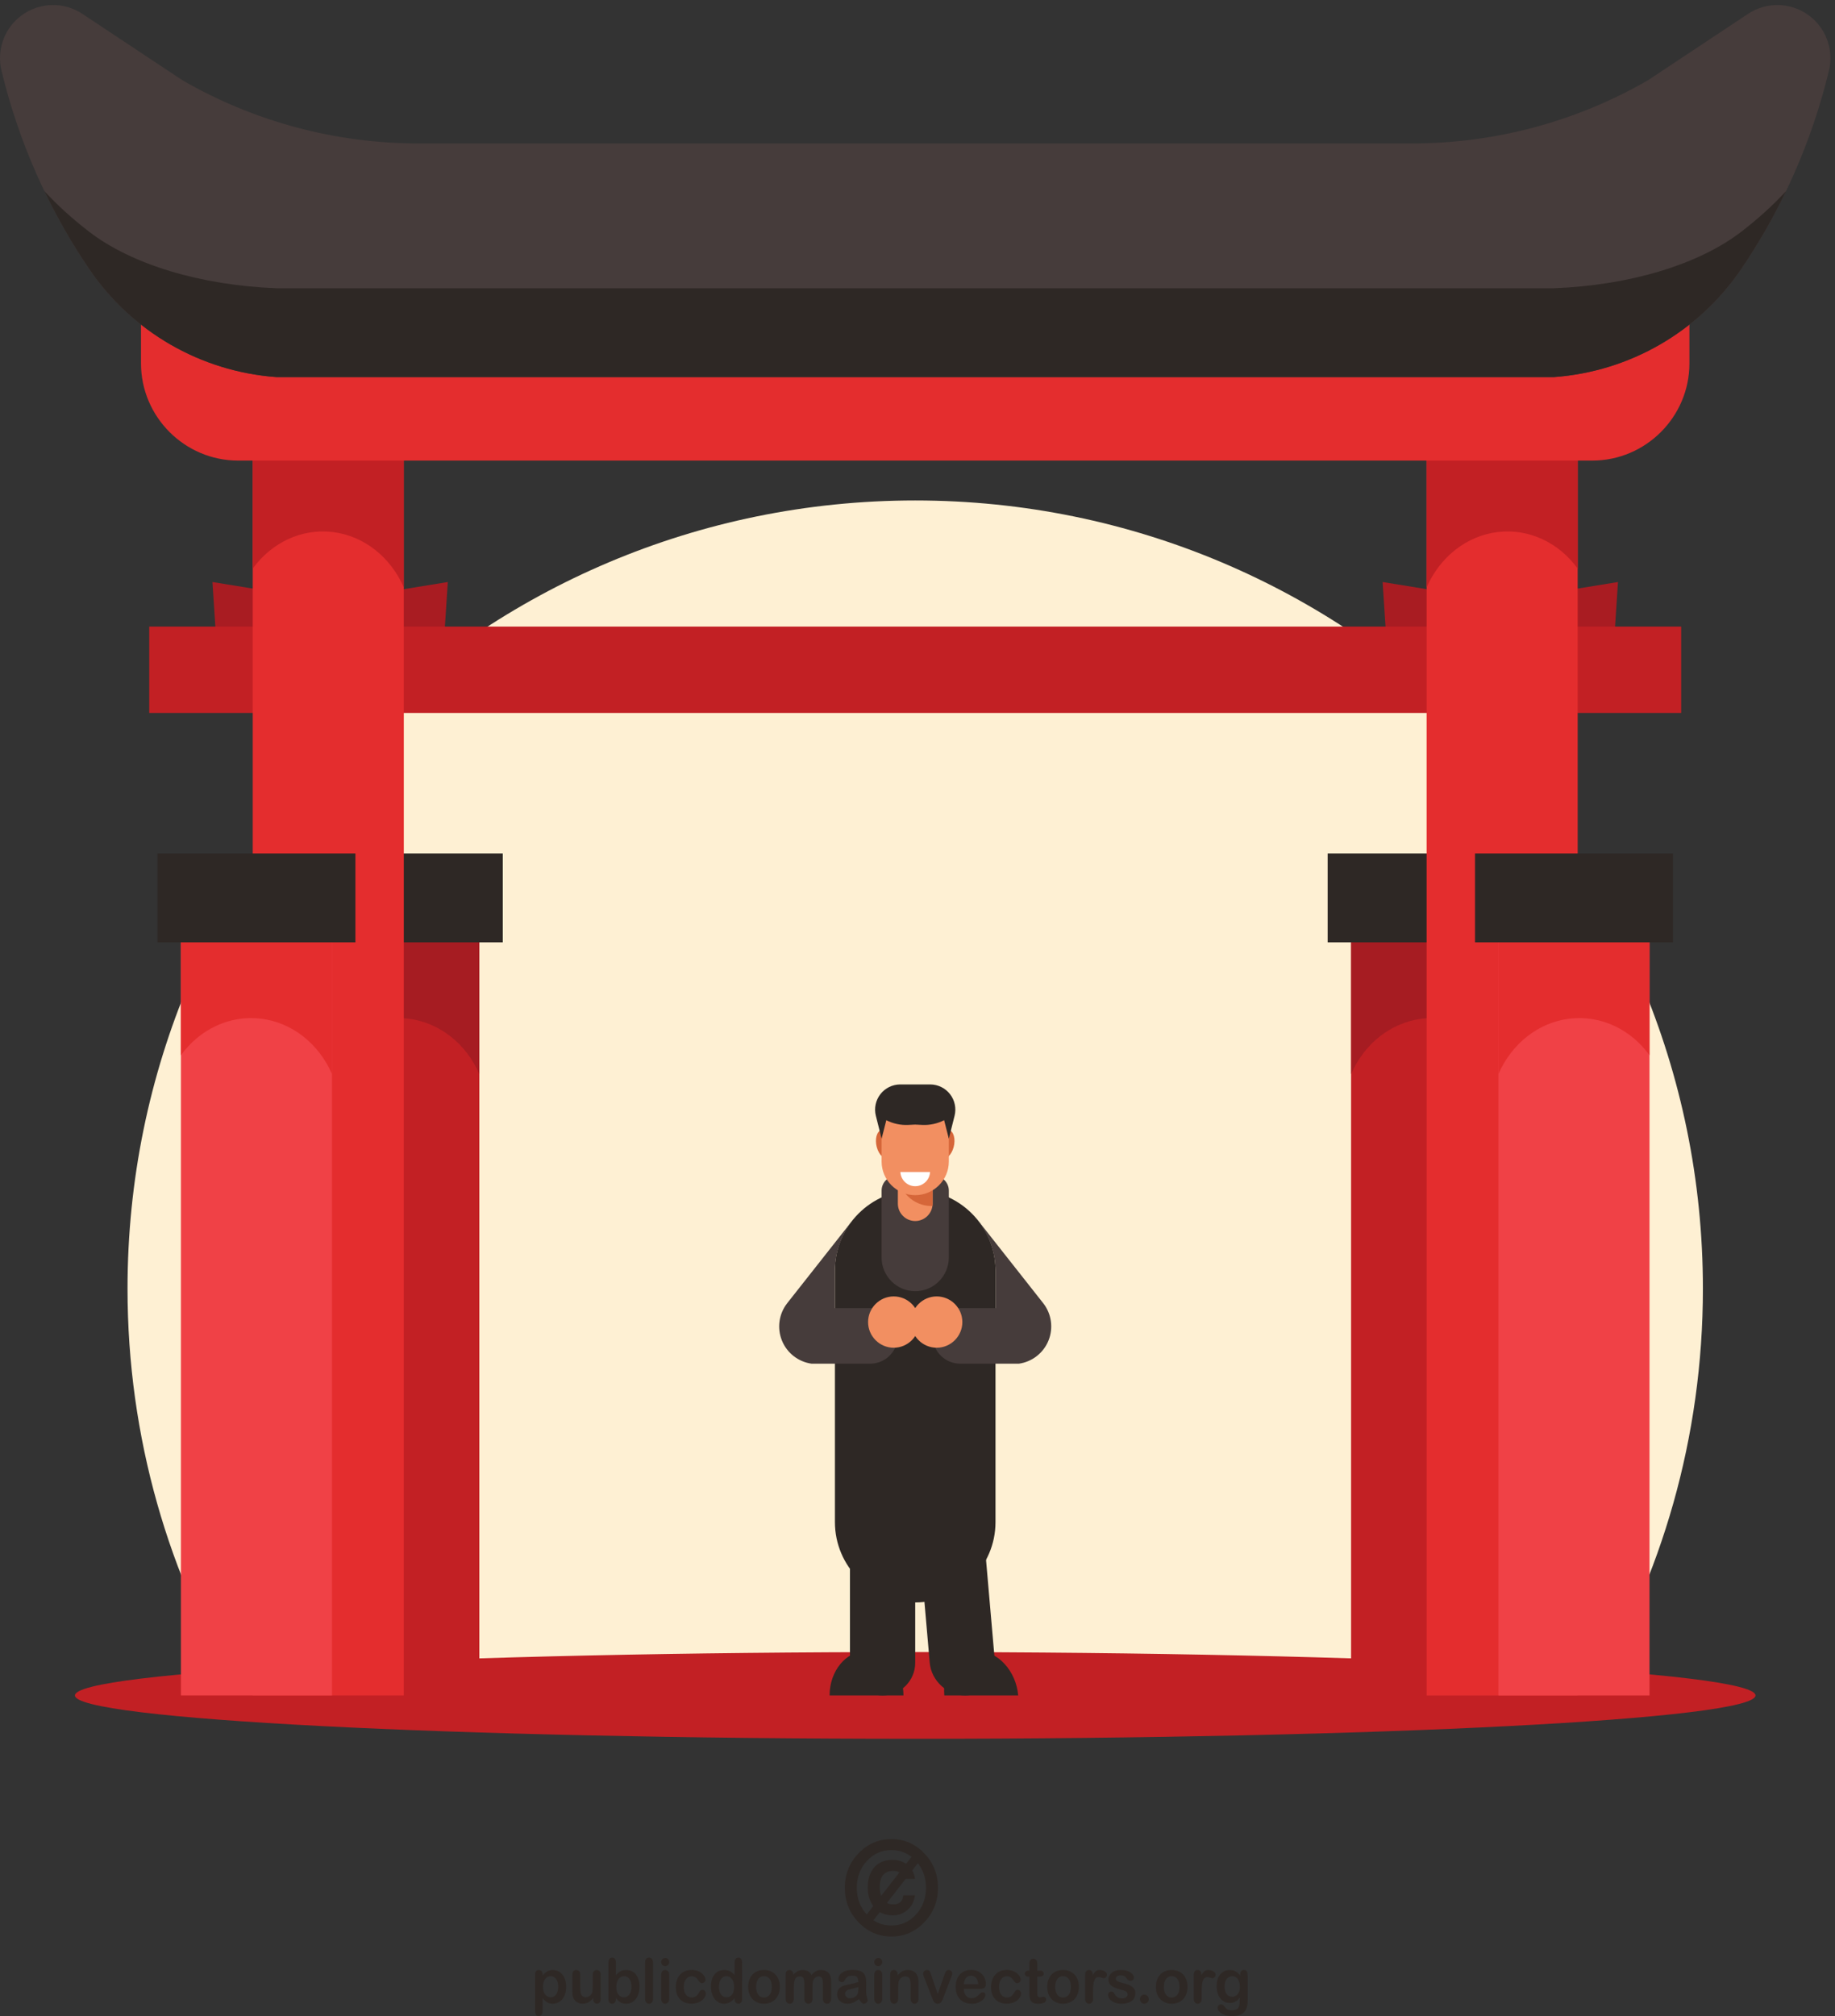 <?xml version="1.0" encoding="UTF-8" standalone="no"?>
<!-- Created with Inkscape (http://www.inkscape.org/) -->

<svg
   version="1.1"
   id="svg1"
   width="607.36"
   height="666.893"
   viewBox="0 0 607.36 666.893"
   sodipodi:docname="japan-gate-clipart.svg"
   inkscape:version="1.4 (e7c3feb100, 2024-10-09)"
   xmlns:inkscape="http://www.inkscape.org/namespaces/inkscape"
   xmlns:sodipodi="http://sodipodi.sourceforge.net/DTD/sodipodi-0.dtd"
   xmlns="http://www.w3.org/2000/svg"
   xmlns:svg="http://www.w3.org/2000/svg">
  <rect x="0" y="0" width="607.36" height="666.893" fill="#333333" stroke="none"/>
  <defs
     id="defs1" />
  <sodipodi:namedview
     id="namedview1"
     pagecolor="#505050"
     bordercolor="#ffffff"
     borderopacity="1"
     inkscape:showpageshadow="0"
     inkscape:pageopacity="0"
     inkscape:pagecheckerboard="1"
     inkscape:deskcolor="#d1d1d1"
     inkscape:zoom="1.2220845"
     inkscape:cx="303.57965"
     inkscape:cy="333.44666"
     inkscape:window-width="1920"
     inkscape:window-height="1002"
     inkscape:window-x="0"
     inkscape:window-y="0"
     inkscape:window-maximized="1"
     inkscape:current-layer="g1">
    <inkscape:page
       x="0"
       y="0"
       inkscape:label="1"
       id="page1"
       width="607.36"
       height="666.893"
       margin="0"
       bleed="0" />
  </sodipodi:namedview>
  <g
     id="g1"
     inkscape:groupmode="layer"
     inkscape:label="1">
    <g
       id="group-R5">
      <path
         id="path2"
         d="m 1389.17,72.922 c 0,5.457 -0.78,10.18 -2.4,14.027 -1.57,3.922 -3.78,6.941 -6.62,9.07 -2.83,2.07 -5.95,3.129 -9.39,3.129 -5.45,0 -10.06,-2.297 -13.81,-6.758 -3.75,-4.512 -5.63,-11.09 -5.63,-19.82 0,-8.23 1.88,-14.629 5.57,-19.141 3.75,-4.578 8.38,-6.891 13.87,-6.891 3.28,0 6.34,1 9.16,3.019 2.76,1.992 5.02,4.973 6.72,8.922 1.7,4.019 2.53,8.809 2.53,14.441 z m -38.76,30.09 v -2.492 c 3.71,4.761 7.55,8.332 11.56,10.539 4.02,2.25 8.59,3.39 13.67,3.39 6.07,0 11.68,-1.648 16.81,-4.929 5.1,-3.278 9.15,-8.04 12.13,-14.372 2.97,-6.316 4.44,-13.758 4.44,-22.387 0,-6.332 -0.83,-12.242 -2.55,-17.492 -1.71,-5.328 -4.07,-9.82 -7.06,-13.41 -3,-3.609 -6.56,-6.399 -10.62,-8.309 -4.1,-1.98 -8.5,-2.93 -13.15,-2.93 -5.68,0 -10.43,1.18 -14.27,3.551 -3.87,2.359 -7.51,5.82 -10.96,10.418 V 13.609 C 1350.41,4.52 1347.23,0 1340.9,0 c -3.72,0 -6.2,1.148 -7.37,3.492 -1.22,2.348 -1.82,5.77 -1.82,10.25 v 89.129 c 0,3.93 0.79,6.879 2.46,8.809 1.66,1.922 3.9,2.922 6.73,2.922 2.81,0 5.09,-1 6.85,-3.012 1.76,-2.008 2.66,-4.871 2.66,-8.578"
         style="fill:#2e2825;fill-opacity:1;fill-rule:nonzero;stroke:none"
         transform="matrix(0.133,0,0,-0.133,0,666.893)" />
      <path
         id="path3"
         d="m 1476.32,42.301 v 2.598 c -2.38,-3.109 -4.86,-5.719 -7.48,-7.828 -2.6,-2.16 -5.46,-3.719 -8.53,-4.738 -3.13,-1.023 -6.64,-1.551 -10.61,-1.551 -4.75,0 -9.04,1.051 -12.85,3.09 -3.8,2.07 -6.74,4.918 -8.79,8.539 -2.5,4.398 -3.7,10.711 -3.7,18.891 V 102.23 c 0,4.102 0.89,7.211 2.69,9.25 1.78,2.04 4.14,3.059 7.08,3.059 3,0 5.41,-1.019 7.25,-3.109 1.84,-2.071 2.75,-5.16 2.75,-9.2 V 69.148 c 0,-4.75 0.38,-8.777 1.13,-12.008 0.81,-3.262 2.2,-5.809 4.22,-7.68 1.96,-1.812 4.69,-2.73 8.12,-2.73 3.37,0 6.5,1.039 9.43,3.102 2.97,2.047 5.12,4.738 6.46,8.066 1.11,2.934 1.66,9.332 1.66,19.211 V 102.23 c 0,4.04 0.92,7.129 2.77,9.2 1.82,2.09 4.18,3.109 7.15,3.109 2.95,0 5.32,-1.019 7.1,-3.059 1.77,-2.039 2.65,-5.148 2.65,-9.25 V 42.41 c 0,-3.918 -0.82,-6.879 -2.54,-8.828 -1.7,-1.992 -3.91,-2.941 -6.62,-2.941 -2.7,0 -4.92,1.039 -6.7,3.031 -1.76,2.07 -2.64,4.91 -2.64,8.629"
         style="fill:#2e2825;fill-opacity:1;fill-rule:nonzero;stroke:none"
         transform="matrix(0.133,0,0,-0.133,0,666.893)" />
      <path
         id="path4"
         d="m 1533.71,72.102 c 0,-8.211 1.78,-14.5 5.37,-18.93 3.61,-4.391 8.34,-6.633 14.2,-6.633 4.98,0 9.23,2.281 12.86,6.781 3.62,4.519 5.42,10.949 5.42,19.391 0,5.488 -0.75,10.16 -2.26,14.078 -1.51,3.953 -3.65,6.992 -6.38,9.121 -2.79,2.141 -5.96,3.238 -9.64,3.238 -3.81,0 -7.11,-1.098 -10.08,-3.238 -2.97,-2.129 -5.27,-5.238 -6.97,-9.32 -1.69,-4.019 -2.52,-8.84 -2.52,-14.488 z m -0.94,61.378 v -31.558 c 3.67,4.07 7.49,7.117 11.35,9.308 3.86,2.141 8.67,3.219 14.35,3.219 6.58,0 12.34,-1.648 17.29,-4.867 4.94,-3.312 8.81,-7.992 11.52,-14.16 2.75,-6.172 4.1,-13.5 4.1,-21.961 0,-6.269 -0.75,-11.992 -2.25,-17.25 -1.54,-5.191 -3.72,-9.699 -6.63,-13.57 -2.93,-3.809 -6.45,-6.742 -10.56,-8.91 -4.15,-2.051 -8.7,-3.109 -13.67,-3.109 -3.02,0 -5.91,0.391 -8.61,1.129 -2.67,0.762 -4.98,1.75 -6.81,3.019 -1.92,1.172 -3.52,2.492 -4.86,3.77 -1.32,1.32 -3.05,3.281 -5.22,5.891 v -2.019 c 0,-3.891 -0.92,-6.82 -2.71,-8.828 -1.76,-1.992 -4.07,-2.961 -6.79,-2.961 -2.83,0 -5.04,0.969 -6.73,2.961 -1.65,2.047 -2.48,4.957 -2.48,8.828 v 90.172 c 0,4.148 0.8,7.316 2.44,9.449 1.61,2.16 3.85,3.219 6.77,3.219 3.02,0 5.38,-1.012 7,-3.07 1.66,-2.02 2.5,-4.91 2.5,-8.7"
         style="fill:#2e2825;fill-opacity:1;fill-rule:nonzero;stroke:none"
         transform="matrix(0.133,0,0,-0.133,0,666.893)" />
      <path
         id="path5"
         d="m 1605.35,43.18 v 89.531 c 0,4.148 0.88,7.25 2.61,9.379 1.8,2.101 4.16,3.16 7.16,3.16 3,0 5.4,-1.02 7.25,-3.129 1.8,-2.082 2.76,-5.242 2.76,-9.41 V 43.18 c 0,-4.18 -0.96,-7.34 -2.81,-9.449 -1.85,-2.051 -4.26,-3.109 -7.2,-3.109 -2.9,0 -5.22,1.09 -7.05,3.25 -1.82,2.18 -2.72,5.258 -2.72,9.309"
         style="fill:#2e2825;fill-opacity:1;fill-rule:nonzero;stroke:none"
         transform="matrix(0.133,0,0,-0.133,0,666.893)" />
      <path
         id="path6"
         d="M 1665.33,102.809 V 43.18 c 0,-4.16 -0.97,-7.281 -2.81,-9.398 -1.9,-2.07 -4.3,-3.16 -7.17,-3.16 -2.91,0 -5.28,1.09 -7.07,3.238 -1.8,2.191 -2.74,5.269 -2.74,9.32 V 102.23 c 0,4.04 0.94,7.129 2.74,9.2 1.79,2.09 4.16,3.109 7.07,3.109 2.87,0 5.27,-1.019 7.17,-3.109 1.84,-2.071 2.81,-4.93 2.81,-8.621 z m -9.79,21.351 c -2.75,0 -5.09,0.879 -7.09,2.692 -1.9,1.75 -2.91,4.269 -2.91,7.507 0,2.911 1.01,5.289 3.02,7.211 2,1.899 4.33,2.789 6.98,2.789 2.56,0 4.85,-0.828 6.82,-2.527 1.97,-1.723 2.97,-4.242 2.97,-7.473 0,-3.211 -0.98,-5.687 -2.91,-7.449 -1.94,-1.789 -4.2,-2.75 -6.88,-2.75"
         style="fill:#2e2825;fill-opacity:1;fill-rule:nonzero;stroke:none"
         transform="matrix(0.133,0,0,-0.133,0,666.893)" />
      <path
         id="path7"
         d="m 1756.62,56.18 c 0,-2.559 -0.73,-5.32 -2.19,-8.238 -1.5,-2.922 -3.74,-5.691 -6.77,-8.352 -3,-2.641 -6.81,-4.758 -11.4,-6.371 -4.59,-1.649 -9.76,-2.438 -15.49,-2.438 -12.24,0 -21.77,3.73 -28.64,11.148 -6.84,7.449 -10.28,17.391 -10.28,29.902 0,8.457 1.56,15.969 4.69,22.457 3.13,6.461 7.71,11.531 13.63,15.07 5.93,3.571 13.06,5.352 21.29,5.352 5.14,0 9.84,-0.801 14.12,-2.352 4.27,-1.57 7.89,-3.597 10.86,-6.039 2.97,-2.48 5.23,-5.121 6.82,-7.898 1.58,-2.793 2.34,-5.41 2.34,-7.832 0,-2.441 -0.9,-4.531 -2.64,-6.258 -1.77,-1.73 -3.88,-2.582 -6.4,-2.582 -1.66,0 -3.01,0.48 -4.12,1.359 -1.06,0.852 -2.29,2.23 -3.66,4.242 -2.4,3.82 -4.94,6.707 -7.56,8.668 -2.64,1.891 -5.99,2.879 -10.01,2.879 -5.88,0 -10.59,-2.418 -14.15,-7.18 -3.59,-4.797 -5.36,-11.297 -5.36,-19.57 0,-3.859 0.46,-7.469 1.39,-10.699 0.91,-3.269 2.24,-6.027 3.97,-8.328 1.74,-2.301 3.82,-4.031 6.29,-5.211 2.47,-1.211 5.18,-1.789 8.11,-1.789 3.98,0 7.36,0.938 10.2,2.867 2.83,1.934 5.33,4.863 7.5,8.75 1.21,2.371 2.51,4.172 3.91,5.492 1.42,1.32 3.14,1.949 5.16,1.949 2.41,0 4.41,-0.941 6.02,-2.848 1.57,-1.961 2.37,-3.98 2.37,-6.152"
         style="fill:#2e2825;fill-opacity:1;fill-rule:nonzero;stroke:none"
         transform="matrix(0.133,0,0,-0.133,0,666.893)" />
      <path
         id="path8"
         d="m 1789.2,72.711 c 0,-5.601 0.83,-10.34 2.49,-14.289 1.68,-3.953 3.93,-6.871 6.83,-8.863 2.92,-2.019 6.08,-3.019 9.48,-3.019 3.49,0 6.66,0.973 9.53,2.84 2.89,1.902 5.16,4.812 6.9,8.723 1.72,3.879 2.57,8.777 2.57,14.609 0,5.52 -0.85,10.219 -2.57,14.199 -1.74,3.961 -4.04,6.98 -6.95,9.109 -2.93,2.07 -6.12,3.129 -9.59,3.129 -3.62,0 -6.85,-1.098 -9.71,-3.238 -2.83,-2.129 -5.07,-5.238 -6.63,-9.238 -1.55,-4.024 -2.35,-8.633 -2.35,-13.961 z m 38.88,-30.301 v 2.019 c -2.66,-3.168 -5.27,-5.75 -7.89,-7.711 -2.54,-2.008 -5.36,-3.527 -8.38,-4.559 -3.01,-1.012 -6.31,-1.539 -9.87,-1.539 -4.73,0 -9.14,1.059 -13.16,3.109 -4.02,2.168 -7.51,5.121 -10.45,9 -2.94,3.871 -5.18,8.43 -6.71,13.699 -1.55,5.219 -2.29,10.902 -2.29,17.031 0,12.871 3.03,22.98 9.06,30.18 6.06,7.211 13.99,10.808 23.83,10.808 5.7,0 10.51,-1.039 14.42,-3.117 3.9,-2 7.73,-5.152 11.44,-9.41 v 30.476 c 0,4.243 0.8,7.442 2.43,9.602 1.61,2.18 3.9,3.25 6.91,3.25 2.99,0 5.29,-0.988 6.93,-2.961 1.6,-1.988 2.44,-4.937 2.44,-8.809 V 42.41 c 0,-3.918 -0.88,-6.879 -2.62,-8.828 -1.75,-1.992 -3.98,-2.961 -6.75,-2.961 -2.68,0 -4.94,1.008 -6.71,3.051 -1.75,2.027 -2.63,4.918 -2.63,8.738"
         style="fill:#2e2825;fill-opacity:1;fill-rule:nonzero;stroke:none"
         transform="matrix(0.133,0,0,-0.133,0,666.893)" />
      <path
         id="path9"
         d="m 1920.83,72.539 c 0,8.391 -1.8,14.961 -5.33,19.652 -3.55,4.66 -8.34,7.027 -14.31,7.027 -3.89,0 -7.28,-1.047 -10.23,-3.137 -2.94,-2.121 -5.2,-5.211 -6.8,-9.293 -1.59,-4.039 -2.4,-8.777 -2.4,-14.25 0,-5.399 0.81,-10.098 2.36,-14.117 1.56,-4.031 3.81,-7.121 6.75,-9.274 2.91,-2.137 6.38,-3.188 10.32,-3.188 5.97,0 10.76,2.34 14.31,7.051 3.53,4.699 5.33,11.227 5.33,19.527 z m 19.85,0 c 0,-6.109 -0.93,-11.797 -2.76,-17.02 -1.83,-5.148 -4.49,-9.621 -7.94,-13.359 -3.51,-3.738 -7.66,-6.531 -12.48,-8.578 -4.83,-1.992 -10.31,-2.961 -16.31,-2.961 -5.98,0 -11.38,0.969 -16.15,3.019 -4.78,2.008 -8.94,4.899 -12.45,8.66 -3.48,3.769 -6.13,8.16 -7.97,13.281 -1.8,5.149 -2.7,10.77 -2.7,17 0,6.25 0.93,11.957 2.74,17.129 1.84,5.219 4.46,9.629 7.89,13.34 3.44,3.668 7.58,6.5 12.49,8.48 4.9,2.008 10.25,3.008 16.15,3.008 5.99,0 11.43,-1 16.31,-3.039 4.86,-2 9.04,-4.898 12.51,-8.629 3.5,-3.723 6.14,-8.18 7.91,-13.332 1.86,-5.117 2.76,-10.797 2.76,-17"
         style="fill:#2e2825;fill-opacity:1;fill-rule:nonzero;stroke:none"
         transform="matrix(0.133,0,0,-0.133,0,666.893)" />
      <path
         id="path10"
         d="m 2024.21,89.59 c -1.48,-3.488 -2.18,-9.648 -2.18,-18.508 V 43.641 c 0,-4.309 -0.93,-7.59 -2.84,-9.77 -1.87,-2.16 -4.39,-3.25 -7.48,-3.25 -2.96,0 -5.39,1.09 -7.23,3.25 -1.87,2.18 -2.78,5.461 -2.78,9.77 v 32.93 c 0,5.18 -0.19,9.199 -0.53,12.109 -0.34,2.84 -1.25,5.219 -2.76,7.062 -1.46,1.859 -3.84,2.777 -7.07,2.777 -6.46,0 -10.72,-2.328 -12.79,-7 -2.07,-4.609 -3.05,-11.27 -3.05,-19.969 V 43.641 c 0,-4.301 -0.95,-7.551 -2.79,-9.691 -1.88,-2.238 -4.33,-3.328 -7.33,-3.328 -3.02,0 -5.5,1.09 -7.4,3.328 -1.92,2.141 -2.83,5.391 -2.83,9.68 v 59.082 c 0,3.891 0.82,6.84 2.52,8.848 1.74,2.011 4,3.043 6.82,3.043 2.69,0 4.96,-0.942 6.76,-2.832 1.8,-1.891 2.71,-4.481 2.71,-7.821 v -1.969 c 3.42,4.29 7.1,7.45 11,9.45 3.9,2.011 8.3,3.019 13.04,3.019 4.96,0 9.22,-1.039 12.8,-3.117 3.59,-2.043 6.52,-5.184 8.82,-9.352 3.34,4.2 6.92,7.379 10.75,9.411 3.81,2.05 8.03,3.058 12.65,3.058 5.45,0 10.1,-1.078 13.99,-3.34 3.92,-2.211 6.83,-5.379 8.78,-9.519 1.7,-3.731 2.53,-9.598 2.53,-17.629 V 43.641 c 0,-4.309 -0.94,-7.59 -2.8,-9.77 -1.92,-2.16 -4.38,-3.25 -7.48,-3.25 -3.01,0 -5.45,1.09 -7.34,3.328 -1.94,2.141 -2.89,5.391 -2.89,9.691 v 34.738 c 0,4.441 -0.18,7.992 -0.53,10.66 -0.37,2.711 -1.35,4.922 -2.96,6.742 -1.58,1.82 -4.01,2.738 -7.22,2.738 -2.6,0 -5.09,-0.82 -7.4,-2.398 -2.38,-1.641 -4.16,-3.801 -5.49,-6.531 v 0"
         style="fill:#2e2825;fill-opacity:1;fill-rule:nonzero;stroke:none"
         transform="matrix(0.133,0,0,-0.133,0,666.893)" />
      <path
         id="path11"
         d="m 2136.23,72.148 c -2.91,-1.129 -7.13,-2.277 -12.66,-3.539 -5.54,-1.23 -9.37,-2.121 -11.49,-2.719 -2.13,-0.602 -4.16,-1.719 -6.07,-3.391 -1.95,-1.738 -2.93,-4.078 -2.93,-7.109 0,-3.148 1.15,-5.789 3.4,-7.992 2.28,-2.207 5.26,-3.289 8.94,-3.289 3.9,0 7.53,0.91 10.83,2.699 3.31,1.773 5.76,4.113 7.27,6.91 1.8,3.141 2.71,8.262 2.71,15.492 z m 1.28,-29.898 c -4.79,-3.891 -9.41,-6.789 -13.87,-8.699 -4.46,-1.98 -9.49,-2.93 -15.02,-2.93 -5.11,0 -9.52,1.059 -13.39,3.109 -3.87,2.109 -6.8,4.949 -8.89,8.57 -2.05,3.57 -3.11,7.418 -3.11,11.621 0,5.648 1.76,10.449 5.17,14.438 3.4,3.961 8.11,6.641 14.1,8.012 1.25,0.301 4.39,0.961 9.33,2.008 5.03,1.09 9.25,2.043 12.85,2.922 3.52,0.871 7.4,1.941 11.55,3.191 -0.26,5.469 -1.3,9.469 -3.15,12.059 -1.88,2.519 -5.76,3.769 -11.57,3.769 -5.05,0 -8.81,-0.711 -11.38,-2.172 -2.52,-1.449 -4.71,-3.668 -6.49,-6.629 -1.84,-2.898 -3.09,-4.84 -3.84,-5.758 -0.77,-0.953 -2.38,-1.371 -4.8,-1.371 -2.26,0 -4.17,0.731 -5.77,2.191 -1.64,1.508 -2.44,3.379 -2.44,5.738 0,3.621 1.23,7.172 3.68,10.551 2.47,3.449 6.32,6.258 11.53,8.52 5.21,2.211 11.73,3.32 19.51,3.32 8.67,0 15.52,-1.109 20.53,-3.231 4.96,-2.121 8.43,-5.488 10.5,-10.171 2.07,-4.61 3.09,-10.778 3.09,-18.438 0,-4.832 0,-8.973 -0.03,-12.332 -0.04,-3.398 -0.06,-7.149 -0.11,-11.277 0,-3.871 0.62,-7.93 1.86,-12.121 1.2,-4.211 1.82,-6.93 1.82,-8.121 0,-2.121 -0.97,-4.059 -2.87,-5.801 -1.86,-1.719 -4.05,-2.598 -6.45,-2.598 -2.06,0 -4.02,0.969 -6.04,2.961 -1.97,2.008 -4.07,4.91 -6.3,8.668"
         style="fill:#2e2825;fill-opacity:1;fill-rule:nonzero;stroke:none"
         transform="matrix(0.133,0,0,-0.133,0,666.893)" />
      <path
         id="path12"
         d="M 2195.5,102.809 V 43.18 c 0,-4.16 -0.94,-7.281 -2.8,-9.398 -1.88,-2.07 -4.26,-3.16 -7.17,-3.16 -2.89,0 -5.27,1.09 -7.06,3.238 -1.83,2.191 -2.74,5.269 -2.74,9.32 V 102.23 c 0,4.04 0.91,7.129 2.74,9.2 1.79,2.09 4.17,3.109 7.06,3.109 2.91,0 5.29,-1.019 7.17,-3.109 1.86,-2.071 2.8,-4.93 2.8,-8.621 z m -9.77,21.351 c -2.73,0 -5.07,0.879 -7.03,2.692 -1.96,1.75 -2.97,4.269 -2.97,7.507 0,2.911 1.02,5.289 3.03,7.211 1.99,1.899 4.34,2.789 6.97,2.789 2.57,0 4.86,-0.828 6.84,-2.527 1.96,-1.723 2.93,-4.242 2.93,-7.473 0,-3.211 -0.94,-5.687 -2.89,-7.449 -1.93,-1.789 -4.23,-2.75 -6.88,-2.75"
         style="fill:#2e2825;fill-opacity:1;fill-rule:nonzero;stroke:none"
         transform="matrix(0.133,0,0,-0.133,0,666.893)" />
      <path
         id="path13"
         d="m 2233.94,103.121 v -2.461 c 3.46,4.762 7.26,8.281 11.36,10.512 4.14,2.238 8.88,3.367 14.28,3.367 5.18,0 9.87,-1.168 14,-3.57 4.06,-2.36 7.15,-5.688 9.16,-10 1.32,-2.547 2.14,-5.297 2.55,-8.207 0.36,-2.902 0.58,-6.633 0.58,-11.18 V 43.18 c 0,-4.16 -0.93,-7.281 -2.73,-9.398 -1.82,-2.07 -4.18,-3.16 -7.06,-3.16 -2.94,0 -5.34,1.09 -7.11,3.25 -1.87,2.18 -2.8,5.258 -2.8,9.309 v 34.379 c 0,6.852 -0.88,12.031 -2.69,15.621 -1.84,3.609 -5.47,5.43 -10.88,5.43 -3.51,0 -6.73,-1.098 -9.62,-3.309 -2.89,-2.16 -5.02,-5.191 -6.36,-9.031 -0.97,-3.078 -1.48,-8.801 -1.48,-17.27 V 43.18 c 0,-4.18 -0.91,-7.34 -2.78,-9.449 -1.87,-2.051 -4.27,-3.109 -7.2,-3.109 -2.83,0 -5.19,1.09 -7.02,3.238 -1.87,2.191 -2.76,5.269 -2.76,9.32 v 59.629 c 0,3.961 0.81,6.863 2.48,8.812 1.6,1.949 3.9,2.918 6.73,2.918 1.71,0 3.31,-0.457 4.68,-1.289 1.45,-0.84 2.53,-2.168 3.38,-3.82 0.82,-1.75 1.29,-3.84 1.29,-6.309"
         style="fill:#2e2825;fill-opacity:1;fill-rule:nonzero;stroke:none"
         transform="matrix(0.133,0,0,-0.133,0,666.893)" />
      <path
         id="path14"
         d="m 2317.61,101.699 15.98,-46.867 17.24,48.91 c 1.38,3.938 2.7,6.688 4.02,8.34 1.34,1.629 3.28,2.457 5.93,2.457 2.51,0 4.64,-0.879 6.44,-2.668 1.73,-1.75 2.62,-3.762 2.62,-6.141 0,-0.89 -0.18,-1.929 -0.49,-3.109 -0.28,-1.242 -0.64,-2.371 -1.07,-3.461 -0.42,-1.012 -0.85,-2.238 -1.42,-3.59 l -18.97,-49.148 c -0.54,-1.402 -1.24,-3.223 -2.06,-5.391 -0.86,-2.152 -1.82,-3.973 -2.84,-5.57 -1.05,-1.512 -2.32,-2.68 -3.82,-3.539 -1.56,-0.863 -3.4,-1.301 -5.58,-1.301 -2.8,0 -5.02,0.66 -6.71,1.98 -1.67,1.348 -2.9,2.789 -3.69,4.41 -0.78,1.57 -2.15,4.719 -4.02,9.41 l -18.85,48.609 c -0.43,1.188 -0.9,2.41 -1.37,3.617 -0.44,1.211 -0.79,2.422 -1.13,3.704 -0.31,1.289 -0.48,2.367 -0.48,3.238 0,1.441 0.41,2.832 1.25,4.219 0.82,1.39 1.96,2.543 3.4,3.402 1.47,0.871 3.01,1.328 4.72,1.328 3.27,0 5.53,-0.969 6.77,-2.98 1.24,-1.95 2.63,-5.239 4.13,-9.86"
         style="fill:#2e2825;fill-opacity:1;fill-rule:nonzero;stroke:none"
         transform="matrix(0.133,0,0,-0.133,0,666.893)" />
      <path
         id="path15"
         d="m 2398.51,79.281 h 35.85 c -0.46,7.027 -2.27,12.309 -5.46,15.801 -3.17,3.488 -7.34,5.238 -12.52,5.238 -4.89,0 -8.95,-1.769 -12.1,-5.32 -3.16,-3.531 -5.06,-8.789 -5.77,-15.719 z m 38.69,-11.75 h -38.69 c 0.01,-4.711 0.96,-8.832 2.69,-12.43 1.79,-3.551 4.12,-6.25 7.05,-8.09 2.92,-1.82 6.15,-2.703 9.68,-2.703 2.36,0 4.55,0.281 6.47,0.852 1.95,0.602 3.87,1.5 5.72,2.719 1.81,1.242 3.48,2.531 5.04,4 1.52,1.402 3.59,3.293 6.02,5.723 1.02,0.957 2.48,1.379 4.34,1.379 2.06,0 3.68,-0.559 4.94,-1.75 1.26,-1.16 1.86,-2.789 1.86,-4.899 0,-1.871 -0.68,-4.051 -2.1,-6.57 -1.39,-2.461 -3.46,-4.871 -6.34,-7.18 -2.83,-2.281 -6.38,-4.16 -10.65,-5.711 -4.25,-1.5 -9.14,-2.25 -14.75,-2.25 -12.68,0 -22.58,3.801 -29.6,11.32 -7.04,7.609 -10.55,17.84 -10.55,30.77 0,6.168 0.89,11.781 2.59,16.988 1.74,5.231 4.26,9.699 7.6,13.422 3.34,3.75 7.42,6.629 12.31,8.59 4.91,2 10.29,3 16.25,3 7.68,0 14.33,-1.699 19.86,-5.129 5.55,-3.402 9.68,-7.762 12.43,-13.141 2.75,-5.43 4.13,-10.902 4.13,-16.543 0,-5.148 -1.39,-8.52 -4.27,-10.047 -2.87,-1.562 -6.85,-2.32 -12.03,-2.32"
         style="fill:#2e2825;fill-opacity:1;fill-rule:nonzero;stroke:none"
         transform="matrix(0.133,0,0,-0.133,0,666.893)" />
      <path
         id="path16"
         d="m 2541.13,56.18 c 0,-2.559 -0.73,-5.32 -2.24,-8.238 -1.48,-2.922 -3.68,-5.691 -6.73,-8.352 -3,-2.641 -6.84,-4.758 -11.44,-6.371 -4.56,-1.649 -9.76,-2.438 -15.46,-2.438 -12.26,0 -21.8,3.73 -28.64,11.148 -6.84,7.449 -10.3,17.391 -10.3,29.902 0,8.457 1.57,15.969 4.73,22.457 3.14,6.461 7.65,11.531 13.6,15.07 5.92,3.571 13.05,5.352 21.32,5.352 5.12,0 9.8,-0.801 14.1,-2.352 4.27,-1.57 7.86,-3.597 10.87,-6.039 2.97,-2.48 5.22,-5.121 6.81,-7.898 1.55,-2.793 2.34,-5.41 2.34,-7.832 0,-2.441 -0.86,-4.531 -2.68,-6.258 -1.74,-1.73 -3.87,-2.582 -6.38,-2.582 -1.65,0 -3.01,0.48 -4.07,1.359 -1.12,0.852 -2.33,2.23 -3.69,4.242 -2.42,3.82 -4.93,6.707 -7.56,8.668 -2.64,1.891 -5.98,2.879 -10.05,2.879 -5.81,0 -10.54,-2.418 -14.1,-7.18 -3.61,-4.797 -5.38,-11.297 -5.38,-19.57 0,-3.859 0.49,-7.469 1.36,-10.699 0.93,-3.269 2.27,-6.027 4.02,-8.328 1.73,-2.301 3.85,-4.031 6.31,-5.211 2.42,-1.211 5.13,-1.789 8.1,-1.789 3.96,0 7.36,0.938 10.19,2.867 2.81,1.934 5.33,4.863 7.51,8.75 1.21,2.371 2.49,4.172 3.9,5.492 1.39,1.32 3.09,1.949 5.15,1.949 2.38,0 4.42,-0.941 5.96,-2.848 1.63,-1.961 2.45,-3.98 2.45,-6.152"
         style="fill:#2e2825;fill-opacity:1;fill-rule:nonzero;stroke:none"
         transform="matrix(0.133,0,0,-0.133,0,666.893)" />
      <path
         id="path17"
         d="m 2559.49,112.801 h 2.18 v 12.418 c 0,3.301 0.08,5.929 0.26,7.812 0.16,1.891 0.6,3.481 1.41,4.867 0.76,1.391 1.87,2.551 3.34,3.454 1.44,0.859 3.05,1.277 4.84,1.277 2.5,0 4.78,-0.969 6.8,-2.918 1.32,-1.332 2.2,-2.91 2.56,-4.789 0.37,-1.891 0.54,-4.613 0.54,-8.07 v -14.051 h 7.27 c 2.8,0 4.95,-0.699 6.41,-2.09 1.51,-1.379 2.22,-3.141 2.22,-5.32 0,-2.77 -1.05,-4.731 -3.17,-5.832 -2.09,-1.078 -5.1,-1.648 -9.02,-1.648 h -3.71 V 59.891 c 0,-3.23 0.12,-5.719 0.32,-7.48 0.26,-1.738 0.87,-3.16 1.79,-4.219 0.91,-1.082 2.45,-1.652 4.59,-1.652 1.15,0 2.71,0.211 4.72,0.66 1.93,0.422 3.48,0.633 4.62,0.633 1.58,0 3.06,-0.691 4.32,-1.961 1.25,-1.379 1.91,-3 1.91,-4.981 0,-3.309 -1.7,-5.859 -5.21,-7.629 -3.51,-1.762 -8.49,-2.641 -14.99,-2.641 -6.19,0 -10.89,1.09 -14.07,3.25 -3.17,2.18 -5.29,5.148 -6.25,9.027 -1.02,3.832 -1.5,8.941 -1.5,15.344 v 39.668 h -2.63 c -2.8,0 -4.98,0.699 -6.5,2.129 -1.5,1.41 -2.23,3.172 -2.23,5.352 0,2.179 0.77,3.941 2.32,5.32 1.59,1.391 3.86,2.09 6.86,2.09"
         style="fill:#2e2825;fill-opacity:1;fill-rule:nonzero;stroke:none"
         transform="matrix(0.133,0,0,-0.133,0,666.893)" />
      <path
         id="path18"
         d="m 2665.09,72.539 c 0,8.391 -1.79,14.961 -5.32,19.652 -3.58,4.66 -8.31,7.027 -14.32,7.027 -3.87,0 -7.27,-1.047 -10.2,-3.137 -2.97,-2.121 -5.24,-5.211 -6.82,-9.293 -1.59,-4.039 -2.4,-8.777 -2.4,-14.25 0,-5.399 0.81,-10.098 2.37,-14.117 1.57,-4.031 3.8,-7.121 6.72,-9.274 2.91,-2.137 6.36,-3.188 10.33,-3.188 6.01,0 10.74,2.34 14.32,7.051 3.53,4.699 5.32,11.227 5.32,19.527 z m 19.86,0 c 0,-6.109 -0.91,-11.797 -2.78,-17.02 -1.81,-5.148 -4.49,-9.621 -7.95,-13.359 -3.48,-3.738 -7.64,-6.531 -12.46,-8.578 -4.84,-1.992 -10.24,-2.961 -16.31,-2.961 -6.01,0 -11.4,0.969 -16.17,3.019 -4.76,2.008 -8.92,4.899 -12.42,8.66 -3.49,3.769 -6.15,8.16 -7.94,13.281 -1.81,5.149 -2.69,10.77 -2.69,17 0,6.25 0.88,11.957 2.69,17.129 1.88,5.219 4.47,9.629 7.9,13.34 3.46,3.668 7.6,6.5 12.46,8.48 4.93,2.008 10.3,3.008 16.17,3.008 6.01,0 11.41,-1 16.31,-3.039 4.88,-2 9.04,-4.898 12.52,-8.629 3.45,-3.723 6.14,-8.18 7.95,-13.332 1.81,-5.117 2.72,-10.797 2.72,-17"
         style="fill:#2e2825;fill-opacity:1;fill-rule:nonzero;stroke:none"
         transform="matrix(0.133,0,0,-0.133,0,666.893)" />
      <path
         id="path19"
         d="M 2720.18,60.371 V 43.18 c 0,-4.18 -0.95,-7.34 -2.83,-9.449 -1.9,-2.051 -4.28,-3.109 -7.2,-3.109 -2.81,0 -5.18,1.09 -7,3.16 -1.84,2.117 -2.73,5.238 -2.73,9.398 v 57.461 c 0,9.281 3.19,13.898 9.61,13.898 3.26,0 5.64,-1.098 7.11,-3.238 1.43,-2.172 2.19,-5.379 2.39,-9.602 2.35,4.223 4.8,7.43 7.29,9.602 2.49,2.14 5.79,3.238 9.92,3.238 4.19,0 8.21,-1.098 12.14,-3.238 3.89,-2.172 5.87,-5.059 5.87,-8.621 0,-2.52 -0.86,-4.629 -2.52,-6.239 -1.65,-1.633 -3.46,-2.481 -5.41,-2.481 -0.71,0 -2.47,0.469 -5.24,1.43 -2.8,0.918 -5.25,1.399 -7.39,1.399 -2.87,0 -5.23,-0.77 -7.05,-2.391 -1.84,-1.617 -3.28,-3.938 -4.28,-7.059 -1.02,-3.16 -1.75,-6.859 -2.11,-11.199 -0.37,-4.269 -0.57,-9.52 -0.57,-15.77"
         style="fill:#2e2825;fill-opacity:1;fill-rule:nonzero;stroke:none"
         transform="matrix(0.133,0,0,-0.133,0,666.893)" />
      <path
         id="path20"
         d="m 2825.53,57.59 c 0,-5.711 -1.33,-10.578 -4.01,-14.641 -2.67,-4.07 -6.58,-7.109 -11.78,-9.23 -5.21,-2.039 -11.5,-3.098 -18.98,-3.098 -7.04,0 -13.17,1.129 -18.26,3.41 -5.06,2.269 -8.81,5.078 -11.21,8.48 -2.44,3.387 -3.68,6.809 -3.68,10.219 0,2.262 0.79,4.211 2.38,5.828 1.53,1.641 3.5,2.41 5.84,2.41 2.09,0 3.7,-0.539 4.8,-1.559 1.11,-1.129 2.15,-2.578 3.19,-4.5 2.02,-3.691 4.44,-6.43 7.31,-8.25 2.78,-1.828 6.64,-2.731 11.56,-2.731 3.94,0 7.19,0.922 9.74,2.769 2.52,1.84 3.82,3.941 3.82,6.312 0,3.648 -1.33,6.309 -3.94,7.949 -2.68,1.699 -6.98,3.277 -13.03,4.781 -6.8,1.77 -12.36,3.629 -16.64,5.547 -4.28,1.953 -7.73,4.531 -10.27,7.711 -2.56,3.121 -3.86,7.059 -3.86,11.691 0,4.16 1.19,8.07 3.57,11.719 2.35,3.692 5.88,6.621 10.48,8.82 4.61,2.211 10.17,3.309 16.72,3.309 5.1,0 9.7,-0.559 13.8,-1.668 4.07,-1.101 7.53,-2.609 10.22,-4.449 2.72,-1.883 4.82,-3.942 6.24,-6.192 1.44,-2.3 2.14,-4.511 2.14,-6.66 0,-2.391 -0.74,-4.281 -2.29,-5.859 -1.53,-1.449 -3.71,-2.219 -6.47,-2.219 -2.06,0 -3.77,0.598 -5.22,1.84 -1.4,1.188 -3.06,2.988 -4.87,5.379 -1.51,2.02 -3.25,3.648 -5.31,4.848 -2.03,1.191 -4.78,1.82 -8.24,1.82 -3.58,0 -6.58,-0.777 -8.9,-2.391 -2.39,-1.578 -3.58,-3.566 -3.58,-5.938 0,-2.18 0.88,-3.949 2.59,-5.332 1.77,-1.387 4.09,-2.539 7.05,-3.449 2.97,-0.91 7.01,-2.039 12.19,-3.34 6.14,-1.551 11.14,-3.41 15.04,-5.59 3.88,-2.148 6.82,-4.711 8.83,-7.66 2.04,-2.981 3.03,-6.34 3.03,-10.09"
         style="fill:#2e2825;fill-opacity:1;fill-rule:nonzero;stroke:none"
         transform="matrix(0.133,0,0,-0.133,0,666.893)" />
      <path
         id="path21"
         d="m 2847.99,30.621 c -2.99,0 -5.58,0.969 -7.73,3.019 -2.21,2.008 -3.28,4.852 -3.28,8.441 0,3.078 1.01,5.719 3.07,7.949 2.08,2.211 4.66,3.289 7.71,3.289 3.03,0 5.63,-1.078 7.73,-3.281 2.18,-2.16 3.26,-4.848 3.26,-7.957 0,-3.562 -1.08,-6.383 -3.26,-8.41 -2.1,-2.043 -4.61,-3.051 -7.5,-3.051"
         style="fill:#2e2825;fill-opacity:1;fill-rule:nonzero;stroke:none"
         transform="matrix(0.133,0,0,-0.133,0,666.893)" />
      <path
         id="path22"
         d="m 2935.45,72.539 c 0,8.391 -1.78,14.961 -5.33,19.652 -3.55,4.66 -8.31,7.027 -14.29,7.027 -3.87,0 -7.24,-1.047 -10.2,-3.137 -2.96,-2.121 -5.22,-5.211 -6.81,-9.293 -1.57,-4.039 -2.38,-8.777 -2.38,-14.25 0,-5.399 0.76,-10.098 2.32,-14.117 1.62,-4.031 3.84,-7.121 6.77,-9.274 2.91,-2.137 6.34,-3.188 10.3,-3.188 5.98,0 10.74,2.34 14.29,7.051 3.55,4.699 5.33,11.227 5.33,19.527 z m 19.88,0 c 0,-6.109 -0.91,-11.797 -2.78,-17.02 -1.84,-5.148 -4.47,-9.621 -7.96,-13.359 -3.5,-3.738 -7.6,-6.531 -12.46,-8.578 -4.81,-1.992 -10.24,-2.961 -16.3,-2.961 -5.98,0 -11.36,0.969 -16.15,3.019 -4.78,2.008 -8.9,4.899 -12.4,8.66 -3.55,3.769 -6.19,8.16 -8.03,13.281 -1.76,5.149 -2.67,10.77 -2.67,17 0,6.25 0.91,11.957 2.75,17.129 1.87,5.219 4.45,9.629 7.87,13.34 3.43,3.668 7.59,6.5 12.48,8.48 4.88,2.008 10.23,3.008 16.15,3.008 5.98,0 11.42,-1 16.3,-3.039 4.91,-2 9.07,-4.898 12.55,-8.629 3.46,-3.723 6.1,-8.18 7.93,-13.332 1.81,-5.117 2.72,-10.797 2.72,-17"
         style="fill:#2e2825;fill-opacity:1;fill-rule:nonzero;stroke:none"
         transform="matrix(0.133,0,0,-0.133,0,666.893)" />
      <path
         id="path23"
         d="M 2990.55,60.371 V 43.18 c 0,-4.18 -0.94,-7.34 -2.82,-9.449 -1.86,-2.051 -4.28,-3.109 -7.15,-3.109 -2.89,0 -5.2,1.09 -7.05,3.16 -1.86,2.117 -2.76,5.238 -2.76,9.398 v 57.461 c 0,9.281 3.25,13.898 9.65,13.898 3.29,0 5.63,-1.098 7.08,-3.238 1.42,-2.172 2.27,-5.379 2.44,-9.602 2.32,4.223 4.74,7.43 7.23,9.602 2.49,2.14 5.82,3.238 9.94,3.238 4.22,0 8.26,-1.098 12.12,-3.238 3.92,-2.172 5.89,-5.059 5.89,-8.621 0,-2.52 -0.84,-4.629 -2.49,-6.239 -1.69,-1.633 -3.46,-2.481 -5.43,-2.481 -0.7,0 -2.44,0.469 -5.21,1.43 -2.8,0.918 -5.25,1.399 -7.4,1.399 -2.88,0 -5.22,-0.77 -7.1,-2.391 -1.81,-1.617 -3.25,-3.938 -4.27,-7.059 -0.99,-3.16 -1.7,-6.859 -2.07,-11.199 -0.39,-4.269 -0.6,-9.52 -0.6,-15.77"
         style="fill:#2e2825;fill-opacity:1;fill-rule:nonzero;stroke:none"
         transform="matrix(0.133,0,0,-0.133,0,666.893)" />
      <path
         id="path24"
         d="m 3047.66,73.25 c 0,-8.352 1.76,-14.68 5.27,-18.988 3.48,-4.262 8.04,-6.43 13.56,-6.43 3.26,0 6.41,0.957 9.32,2.797 2.93,1.84 5.3,4.609 7.14,8.32 1.86,3.711 2.75,8.191 2.75,13.473 0,8.418 -1.79,14.957 -5.33,19.637 -3.54,4.731 -8.22,7.09 -14.01,7.09 -5.63,0 -10.17,-2.297 -13.56,-6.758 -3.43,-4.5 -5.14,-10.871 -5.14,-19.141 z M 3105,99.43 V 39.441 c 0,-6.871 -0.76,-12.762 -2.12,-17.672 -1.41,-4.969 -3.66,-9.051 -6.74,-12.277 -3.09,-3.211 -7.16,-5.602 -12.12,-7.16 C 3079.01,0.789 3072.78,0 3065.36,0 c -6.83,0 -12.93,0.961 -18.27,2.949 -5.37,2.043 -9.51,4.582 -12.4,7.75 -2.89,3.121 -4.35,6.371 -4.35,9.723 0,2.519 0.8,4.559 2.49,6.137 1.62,1.633 3.6,2.422 5.92,2.422 2.91,0 5.41,-1.352 7.62,-4.012 1.07,-1.399 2.18,-2.758 3.28,-4.129 1.14,-1.398 2.4,-2.609 3.76,-3.558 1.39,-1.02 3.07,-1.73 4.99,-2.223 1.9,-0.477 4.15,-0.719 6.67,-0.719 5.08,0 9.1,0.762 11.91,2.231 2.83,1.488 4.81,3.57 5.96,6.231 1.09,2.68 1.81,5.519 1.93,8.578 0.23,3.102 0.37,7.961 0.51,14.742 -3.05,-4.422 -6.62,-7.812 -10.56,-10.121 -3.99,-2.328 -8.75,-3.461 -14.21,-3.461 -6.68,0 -12.46,1.73 -17.38,5.281 -4.97,3.531 -8.78,8.449 -11.43,14.828 -2.63,6.332 -3.98,13.66 -3.98,21.992 0,6.231 0.79,11.84 2.44,16.828 1.58,4.973 3.88,9.191 6.92,12.613 2.96,3.43 6.44,6.02 10.34,7.77 3.94,1.718 8.19,2.597 12.91,2.597 5.58,0 10.43,-1.14 14.54,-3.39 4.16,-2.207 7.93,-5.778 11.46,-10.539 v 2.769 c 0,3.609 0.88,6.352 2.54,8.383 1.68,1.93 3.87,2.93 6.51,2.93 3.83,0 6.36,-1.293 7.63,-3.891 1.24,-2.602 1.89,-6.371 1.89,-11.281"
         style="fill:#2e2825;fill-opacity:1;fill-rule:nonzero;stroke:none"
         transform="matrix(0.133,0,0,-0.133,0,666.893)" />
      <path
         id="path25"
         d="m 2247.73,300.43 h 29.34 c -2.07,-15.809 -8.56,-28.149 -19.34,-37.039 -9.97,-8.7 -22.05,-13 -36.16,-13 -19.16,0 -34.46,6.738 -45.87,20.168 -10.82,12.773 -16.22,29.273 -16.22,49.421 0,20.661 5.36,37.161 16.06,49.668 10.7,12.442 25.82,18.704 45.37,18.704 14.54,0 26.85,-3.93 36.82,-11.743 10.59,-8.437 17.05,-20.289 19.34,-35.468 h -29.34 c -2.54,13.25 -10.62,19.828 -24.38,19.828 -22.67,0 -34.03,-13.43 -34.03,-40.297 0,-12.602 2.92,-22.883 8.75,-30.891 5.83,-8.043 14.05,-12.062 24.66,-12.062 15.81,0 24.15,7.582 25,22.711 z m -115.49,18.519 c 0,-26.258 8.33,-48.488 24.95,-66.597 16.65,-18.102 37.02,-27.161 61.2,-27.161 24.08,0 44.47,9.059 61.09,27.161 16.67,18.109 24.94,40.339 24.94,66.597 0,26.242 -8.27,48.442 -24.94,66.563 -16.62,18.136 -37.01,27.187 -61.09,27.187 -24.18,0 -44.55,-9.051 -61.2,-27.187 -16.62,-18.121 -24.95,-40.321 -24.95,-66.563 z m -29.8,0 c 0,33.403 11.31,61.922 33.93,85.61 22.66,23.652 50,35.48 82.02,35.48 31.95,0 59.25,-11.828 81.93,-35.48 22.64,-23.688 33.98,-52.207 33.98,-85.61 0,-33.437 -11.34,-62 -33.98,-85.64 -22.68,-23.668 -49.98,-35.508 -81.93,-35.508 -32.02,0 -59.36,11.84 -82.02,35.508 -22.62,23.64 -33.93,52.203 -33.93,85.64"
         style="fill:#2e2825;fill-opacity:1;fill-rule:nonzero;stroke:none"
         transform="matrix(0.133,0,0,-0.133,0,666.893)" />
      <path
         id="path26"
         d="m 2149.35,243 16.91,-14.352 124.34,159.672 -16.9,14.328 L 2149.35,243"
         style="fill:#2e2825;fill-opacity:1;fill-rule:nonzero;stroke:none"
         transform="matrix(0.133,0,0,-0.133,0,666.893)" />
      <path
         id="path27"
         d="m 2277.61,3769.5 c 1082.62,0 1960.27,-877.63 1960.27,-1960.25 0,-370.24 -102.7,-716.47 -281.08,-1011.859 H 598.422 C 420.043,1092.78 317.359,1439.01 317.359,1809.25 317.359,2891.87 1195,3769.5 2277.61,3769.5"
         style="fill:#fef0d3;fill-opacity:1;fill-rule:evenodd;stroke:none"
         transform="matrix(0.133,0,0,-0.133,0,666.893)" />
      <path
         id="path28"
         d="m 2277.62,689.551 c 1151.77,0 2091.15,48.449 2091.15,107.84 0,59.429 -939.38,107.871 -2091.15,107.871 -1151.77,0 -2091.167,-48.442 -2091.167,-107.871 0,-59.391 939.397,-107.84 2091.167,-107.84"
         style="fill:#c22024;fill-opacity:1;fill-rule:evenodd;stroke:none"
         transform="matrix(0.133,0,0,-0.133,0,666.893)" />
      <path
         id="path29"
         d="m 3452.55,3387.02 -11.74,179.59 292.86,-47.45 292.86,47.45 -11.75,-179.59 c -382.55,-110.56 -179.69,-110.56 -562.23,0"
         style="fill:#a91c22;fill-opacity:1;fill-rule:evenodd;stroke:none"
         transform="matrix(0.133,0,0,-0.133,0,666.893)" />
      <path
         id="path30"
         d="m 540.445,3387.02 -11.754,179.59 292.868,-47.45 292.861,47.45 -11.75,-179.59 c -382.541,-110.56 -179.678,-110.56 -562.225,0"
         style="fill:#a91c22;fill-opacity:1;fill-rule:evenodd;stroke:none"
         transform="matrix(0.133,0,0,-0.133,0,666.893)" />
      <path
         id="path31"
         d="M 371.418,3241.02 H 4183.81 v 214.81 H 371.418 v -214.81"
         style="fill:#c22024;fill-opacity:1;fill-rule:evenodd;stroke:none"
         transform="matrix(0.133,0,0,-0.133,0,666.893)" />
      <path
         id="path32"
         d="M 816.938,797.391 H 1192.88 V 2723.8 H 816.938 V 797.391"
         style="fill:#c22024;fill-opacity:1;fill-rule:evenodd;stroke:none"
         transform="matrix(0.133,0,0,-0.133,0,666.893)" />
      <path
         id="path33"
         d="m 816.941,2723.79 h 375.939 v -380.9 c -32.63,74.91 -98.75,128.35 -177,137.75 -77.661,9.34 -152.22,-26.49 -198.939,-90.96 v 334.11"
         style="fill:#a61c22;fill-opacity:1;fill-rule:evenodd;stroke:none"
         transform="matrix(0.133,0,0,-0.133,0,666.893)" />
      <path
         id="path34"
         d="M 758.617,2670.43 H 1251.2 v 220.88 H 758.617 v -220.88"
         style="fill:#2e2825;fill-opacity:1;fill-rule:evenodd;stroke:none"
         transform="matrix(0.133,0,0,-0.133,0,666.893)" />
      <path
         id="path35"
         d="M 628.969,797.391 H 1004.91 V 3934.13 H 628.969 V 797.391"
         style="fill:#e42d2e;fill-opacity:1;fill-rule:evenodd;stroke:none"
         transform="matrix(0.133,0,0,-0.133,0,666.893)" />
      <path
         id="path36"
         d="m 628.977,3934.13 h 375.933 v -380.91 c -32.629,74.92 -98.75,128.35 -177,137.76 -77.656,9.33 -152.219,-26.51 -198.933,-90.97 v 334.12"
         style="fill:#c22024;fill-opacity:1;fill-rule:evenodd;stroke:none"
         transform="matrix(0.133,0,0,-0.133,0,666.893)" />
      <path
         id="path37"
         d="M 450.234,797.391 H 826.176 V 2723.8 H 450.234 V 797.391"
         style="fill:#f04146;fill-opacity:1;fill-rule:evenodd;stroke:none"
         transform="matrix(0.133,0,0,-0.133,0,666.893)" />
      <path
         id="path38"
         d="m 450.238,2723.79 h 375.946 v -380.9 c -32.633,74.91 -98.758,128.35 -177.008,137.75 -77.656,9.34 -152.211,-26.49 -198.938,-90.96 v 334.11"
         style="fill:#e42d2e;fill-opacity:1;fill-rule:evenodd;stroke:none"
         transform="matrix(0.133,0,0,-0.133,0,666.893)" />
      <path
         id="path39"
         d="m 391.918,2670.43 h 492.59 v 220.88 h -492.59 v -220.88"
         style="fill:#2e2825;fill-opacity:1;fill-rule:evenodd;stroke:none"
         transform="matrix(0.133,0,0,-0.133,0,666.893)" />
      <path
         id="path40"
         d="m 3362.35,797.391 h 375.94 V 2723.8 H 3362.35 V 797.391"
         style="fill:#c22024;fill-opacity:1;fill-rule:evenodd;stroke:none"
         transform="matrix(0.133,0,0,-0.133,0,666.893)" />
      <path
         id="path41"
         d="m 3738.29,2723.79 h -375.94 v -380.9 c 32.63,74.91 98.76,128.35 177,137.75 77.67,9.34 152.22,-26.49 198.94,-90.96 v 334.11"
         style="fill:#a61c22;fill-opacity:1;fill-rule:evenodd;stroke:none"
         transform="matrix(0.133,0,0,-0.133,0,666.893)" />
      <path
         id="path42"
         d="m 3304.03,2670.43 h 492.59 v 220.88 h -492.59 v -220.88"
         style="fill:#2e2825;fill-opacity:1;fill-rule:evenodd;stroke:none"
         transform="matrix(0.133,0,0,-0.133,0,666.893)" />
      <path
         id="path43"
         d="m 3550.32,797.391 h 375.93 V 3934.13 H 3550.32 V 797.391"
         style="fill:#e42d2e;fill-opacity:1;fill-rule:evenodd;stroke:none"
         transform="matrix(0.133,0,0,-0.133,0,666.893)" />
      <path
         id="path44"
         d="m 3926.25,3934.13 h -375.93 v -380.91 c 32.62,74.92 98.75,128.35 177,137.76 77.67,9.33 152.22,-26.51 198.93,-90.97 v 334.12"
         style="fill:#c22024;fill-opacity:1;fill-rule:evenodd;stroke:none"
         transform="matrix(0.133,0,0,-0.133,0,666.893)" />
      <path
         id="path45"
         d="m 3729.06,797.391 h 375.93 V 2723.8 H 3729.06 V 797.391"
         style="fill:#f04146;fill-opacity:1;fill-rule:evenodd;stroke:none"
         transform="matrix(0.133,0,0,-0.133,0,666.893)" />
      <path
         id="path46"
         d="m 4104.99,2723.79 h -375.93 v -380.9 c 32.62,74.91 98.74,128.35 176.99,137.75 77.66,9.34 152.22,-26.49 198.94,-90.96 v 334.11"
         style="fill:#e42d2e;fill-opacity:1;fill-rule:evenodd;stroke:none"
         transform="matrix(0.133,0,0,-0.133,0,666.893)" />
      <path
         id="path47"
         d="m 3670.73,2670.43 h 492.59 v 220.88 h -492.59 v -220.88"
         style="fill:#2e2825;fill-opacity:1;fill-rule:evenodd;stroke:none"
         transform="matrix(0.133,0,0,-0.133,0,666.893)" />
      <path
         id="path48"
         d="M 350.922,4352.02 H 4204.31 v -241.67 c 0,-132.92 -108.76,-241.67 -241.68,-241.67 H 592.602 c -132.918,0 -241.68,108.75 -241.68,241.67 v 241.67"
         style="fill:#e42d2e;fill-opacity:1;fill-rule:evenodd;stroke:none"
         transform="matrix(0.133,0,0,-0.133,0,666.893)" />
      <path
         id="path49"
         d="m 1040.87,4657.47 c -206.124,0 -408.608,54.26 -587.108,157.32 l -248.688,164.92 c -45.25,30 -104.254,29.26 -148.73,-1.87 C 11.859,4946.7 -9.031,4891.52 3.676,4838.73 46.098,4662.46 120.016,4495.3 221.855,4345.3 c 106,-156.12 277.598,-255.19 465.813,-268.93 590.042,0 2589.842,0 3179.882,0 188.23,13.74 359.82,112.81 465.82,268.93 101.84,150 175.76,317.16 218.18,493.43 12.71,52.79 -8.19,107.98 -52.67,139.11 -44.46,31.13 -103.47,31.87 -148.73,1.87 l -248.68,-164.92 c -178.51,-103.06 -381,-157.32 -587.11,-157.32 -354.57,0 -2118.92,0 -2473.49,0"
         style="fill:#463c3b;fill-opacity:1;fill-rule:evenodd;stroke:none"
         transform="matrix(0.133,0,0,-0.133,0,666.893)" />
      <path
         id="path50"
         d="m 110.383,4539.04 c 32.238,-67.13 69.476,-131.89 111.472,-193.74 106,-156.12 277.598,-255.19 465.813,-268.93 590.042,0 2589.842,0 3179.882,0 188.23,13.74 359.82,112.81 465.82,268.93 42,61.85 79.23,126.61 111.48,193.74 -32.24,-35.06 -69.48,-68.89 -111.48,-101.19 -106,-81.56 -277.59,-133.31 -465.82,-140.49 -590.04,0 -2589.84,0 -3179.882,0 -188.215,7.18 -359.813,58.93 -465.813,140.49 -41.992,32.3 -79.234,66.13 -111.472,101.19"
         style="fill:#2e2825;fill-opacity:1;fill-rule:evenodd;stroke:none"
         transform="matrix(0.133,0,0,-0.133,0,666.893)" />
      <path
         id="path51"
         d="m 2357.69,2204.61 c -12.33,0 -24.71,-16.26 -27.62,-36.3 -2.92,-20.04 4.72,-36.3 17.05,-36.3 12.35,0 24.71,16.26 27.62,36.3 2.92,20.04 -4.72,36.3 -17.05,36.3 z m -160.15,0 c 12.35,0 24.71,-16.26 27.62,-36.3 2.92,-20.04 -4.72,-36.3 -17.05,-36.3 -12.34,0 -24.71,16.26 -27.63,36.3 -2.91,20.04 4.73,36.3 17.06,36.3 v 0"
         style="fill:#d66639;fill-opacity:1;fill-rule:evenodd;stroke:none"
         transform="matrix(0.133,0,0,-0.133,0,666.893)" />
      <path
         id="path52"
         d="m 2196.42,1259.86 h 0.01 c 44.65,0 81.19,-36.53 81.19,-81.18 V 878.602 c 0,-44.661 -36.54,-81.211 -81.19,-81.211 h -0.01 c -44.66,0 -81.2,36.55 -81.2,81.211 v 300.078 c 0,44.65 36.54,81.18 81.2,81.18"
         style="fill:#2e2825;fill-opacity:1;fill-rule:evenodd;stroke:none"
         transform="matrix(0.133,0,0,-0.133,0,666.893)" />
      <path
         id="path53"
         d="m 2277.61,2054.52 h 0.01 c 109.88,0 199.8,-89.92 199.8,-199.79 v -626.29 c 0,-109.89 -89.92,-199.8 -199.8,-199.8 h -0.01 c -109.89,0 -199.8,89.91 -199.8,199.8 v 626.29 c 0,109.87 89.91,199.79 199.8,199.79"
         style="fill:#2e2825;fill-opacity:1;fill-rule:evenodd;stroke:none"
         transform="matrix(0.133,0,0,-0.133,0,666.893)" />
      <path
         id="path54"
         d="M 2124.81,1983.11 1959.2,1773.13 c -20.77,-26.36 -25.86,-61.8 -13.32,-92.92 12.52,-31.12 40.76,-53.15 74,-57.74 h 145.4 c 37.18,0 67.68,29.4 69.1,66.54 1.4,37.13 -26.81,68.75 -63.87,71.55 h -92.7 v 94.17 c 0.65,45.23 15.25,88.12 47,128.38"
         style="fill:#463c3b;fill-opacity:1;fill-rule:evenodd;stroke:none"
         transform="matrix(0.133,0,0,-0.133,0,666.893)" />
      <path
         id="path55"
         d="m 2224.14,1662.18 c 35.13,0 63.8,28.67 63.8,63.81 0,35.16 -28.67,63.81 -63.8,63.81 -35.16,0 -63.82,-28.65 -63.82,-63.81 0,-35.14 28.66,-63.81 63.82,-63.81"
         style="fill:#f28f61;fill-opacity:1;fill-rule:evenodd;stroke:none"
         transform="matrix(0.133,0,0,-0.133,0,666.893)" />
      <path
         id="path56"
         d="m 2430.42,1983.11 165.61,-209.98 c 20.77,-26.36 25.86,-61.8 13.33,-92.92 -12.54,-31.12 -40.77,-53.15 -74,-57.74 h -145.41 c -37.17,0 -67.7,29.4 -69.1,66.54 -1.4,37.13 26.81,68.75 63.87,71.55 h 92.7 v 94.17 c -0.67,45.23 -15.25,88.12 -47,128.38"
         style="fill:#463c3b;fill-opacity:1;fill-rule:evenodd;stroke:none"
         transform="matrix(0.133,0,0,-0.133,0,666.893)" />
      <path
         id="path57"
         d="m 2331.11,1662.18 c 35.14,0 63.81,28.67 63.81,63.81 0,35.16 -28.67,63.81 -63.81,63.81 -35.16,0 -63.82,-28.65 -63.82,-63.81 0,-35.14 28.66,-63.81 63.82,-63.81"
         style="fill:#f28f61;fill-opacity:1;fill-rule:evenodd;stroke:none"
         transform="matrix(0.133,0,0,-0.133,0,666.893)" />
      <path
         id="path58"
         d="m 2156.46,908.02 c 50.76,0 91.93,-49.52 91.93,-110.629 h -183.87 c 0,61.109 41.16,110.629 91.94,110.629"
         style="fill:#2e2825;fill-opacity:1;fill-rule:evenodd;stroke:none"
         transform="matrix(0.133,0,0,-0.133,0,666.893)" />
      <path
         id="path59"
         d="m 2361.76,1259.86 h -0.01 c -44.66,0 -78.01,-36.53 -74.13,-81.18 l 26.12,-300.078 c 3.88,-44.661 43.6,-81.211 88.27,-81.211 v 0 c 44.66,0 78.02,36.55 74.13,81.211 l -26.12,300.078 c -3.88,44.65 -43.59,81.18 -88.26,81.18"
         style="fill:#2e2825;fill-opacity:1;fill-rule:evenodd;stroke:none"
         transform="matrix(0.133,0,0,-0.133,0,666.893)" />
      <path
         id="path60"
         d="m 2432.34,908.02 c -50.77,0 -87.62,-49.52 -82.32,-110.629 h 183.88 c -5.32,61.109 -50.79,110.629 -101.56,110.629"
         style="fill:#2e2825;fill-opacity:1;fill-rule:evenodd;stroke:none"
         transform="matrix(0.133,0,0,-0.133,0,666.893)" />
      <path
         id="path61"
         d="m 2230.57,2089.66 h 94.1 c 20.13,0 36.59,-16.48 36.59,-36.6 v -166.62 c 0,-46.01 -37.64,-83.66 -83.64,-83.66 h -0.01 c -46,0 -83.63,37.65 -83.63,83.66 v 166.62 c 0,20.12 16.45,36.6 36.59,36.6"
         style="fill:#463c3b;fill-opacity:1;fill-rule:evenodd;stroke:none"
         transform="matrix(0.133,0,0,-0.133,0,666.893)" />
      <path
         id="path62"
         d="m 2234.43,2105.92 h 86.39 v -85.42 c 0,-23.75 -19.45,-43.18 -43.2,-43.18 v 0 c -23.75,0 -43.19,19.43 -43.19,43.18 v 85.42"
         style="fill:#f28f61;fill-opacity:1;fill-rule:evenodd;stroke:none"
         transform="matrix(0.133,0,0,-0.133,0,666.893)" />
      <path
         id="path63"
         d="m 2234.43,2105.92 h 86.38 v -85.42 c 0,-1.96 -0.15,-3.92 -0.39,-5.81 -0.79,-0.02 -1.57,-0.02 -2.34,-0.02 v 0 c -46.01,0 -83.65,37.63 -83.65,83.62 v 7.63"
         style="fill:#d66639;fill-opacity:1;fill-rule:evenodd;stroke:none"
         transform="matrix(0.133,0,0,-0.133,0,666.893)" />
      <path
         id="path64"
         d="m 2193.98,2239.05 h 167.28 v -113.79 c 0,-46.02 -37.64,-83.65 -83.64,-83.65 h -0.01 c -46,0 -83.63,37.63 -83.63,83.65 v 113.79"
         style="fill:#f28f61;fill-opacity:1;fill-rule:evenodd;stroke:none"
         transform="matrix(0.133,0,0,-0.133,0,666.893)" />
      <path
         id="path65"
         d="m 2314.54,2099.24 c -0.86,-19.58 -17.14,-35.32 -36.92,-35.32 v 0 c -19.79,0 -36.07,15.74 -36.92,35.32 h 73.84"
         style="fill:#ffffff;fill-opacity:1;fill-rule:evenodd;stroke:none"
         transform="matrix(0.133,0,0,-0.133,0,666.893)" />
      <path
         id="path66"
         d="m 2361.26,2182.17 14.31,56.88 c 4.69,18.69 0.55,38.48 -11.24,53.7 -11.79,15.22 -29.93,24.18 -49.18,24.29 h -37.53 -0.01 -37.52 c -19.26,-0.11 -37.39,-9.07 -49.19,-24.29 -11.78,-15.22 -15.93,-35.01 -11.24,-53.7 l 14.32,-56.88 11.69,45.91 c 16.85,-8.61 35.66,-12.65 54.55,-11.73 l 17.39,0.83 17.39,-0.83 c 18.91,-0.92 37.71,3.12 54.56,11.73 l 11.7,-45.91"
         style="fill:#2e2825;fill-opacity:1;fill-rule:evenodd;stroke:none"
         transform="matrix(0.133,0,0,-0.133,0,666.893)" />
    </g>
  </g>
</svg>
